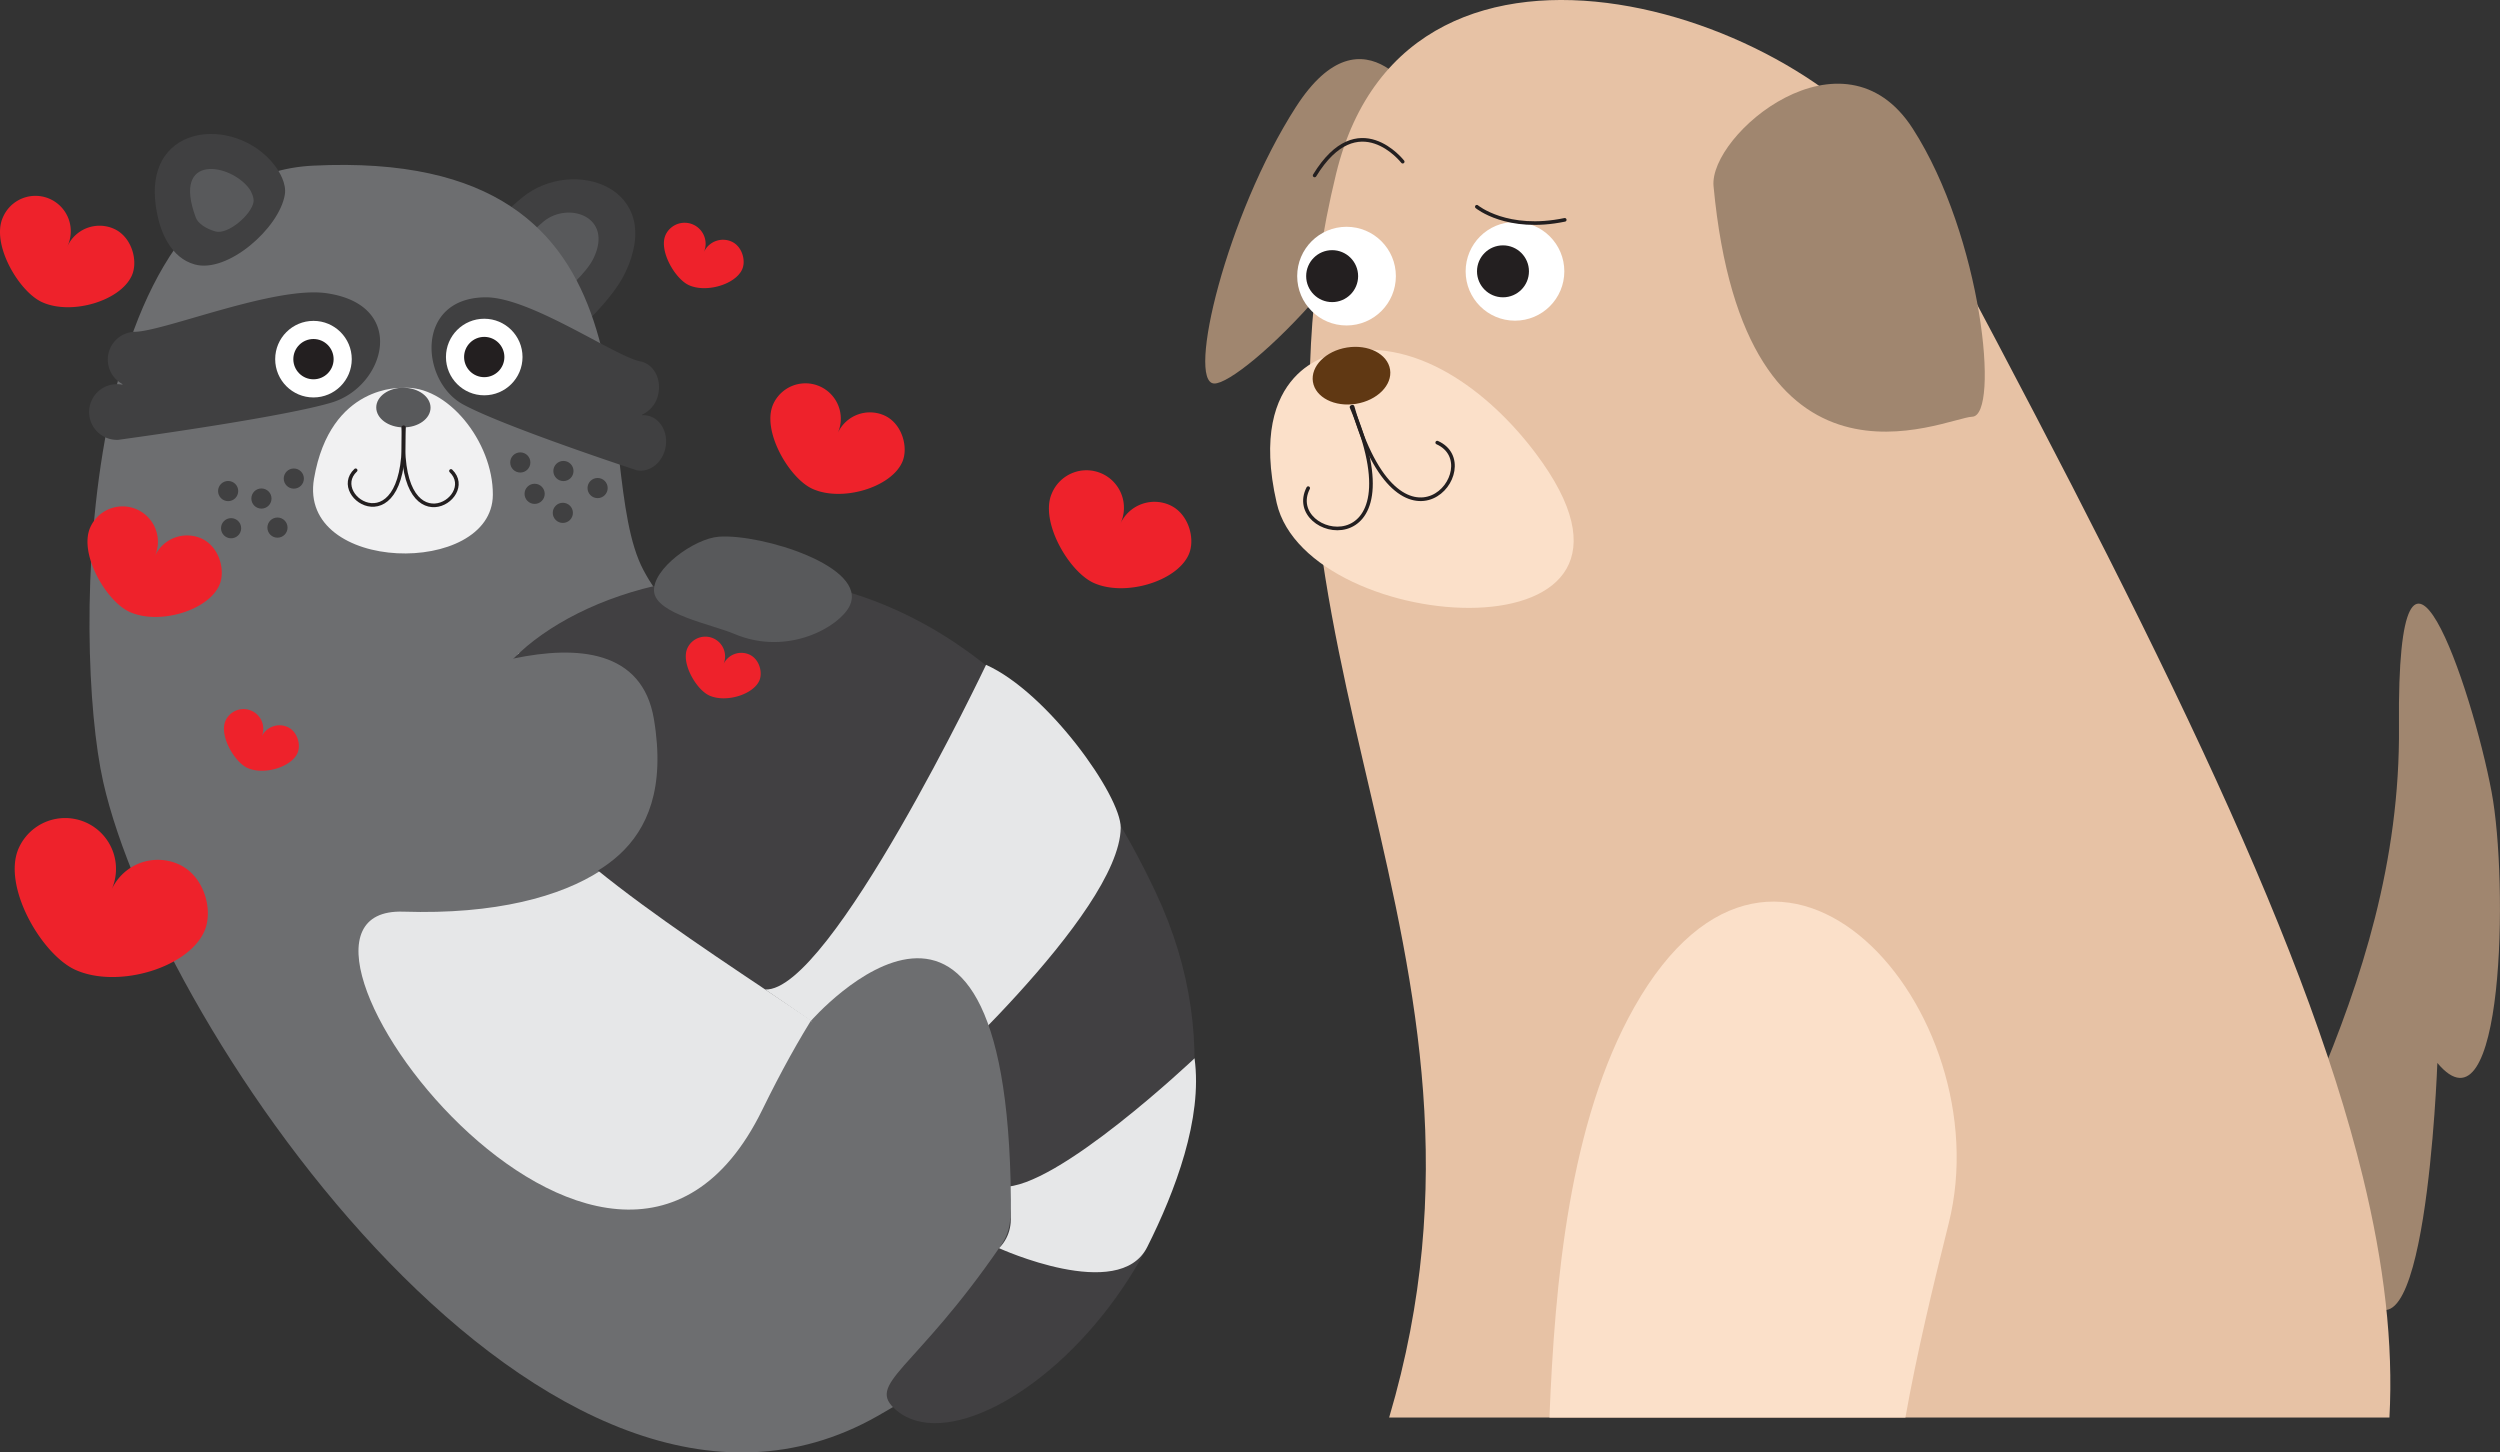 <svg xmlns="http://www.w3.org/2000/svg" viewBox="0 0 1381.14 802.42"><rect x="0" y="0" width="1381.14" height="802.42" fill="#333333" stroke="none"/><defs><style>.cls-1{fill:#404041;}.cls-2{fill:#58595b;}.cls-3{fill:#6d6e70;}.cls-4{fill:#fff;}.cls-5{fill:#231f20;}.cls-6{fill:#f1f1f2;}.cls-7{fill:none;stroke:#231f20;stroke-linecap:round;stroke-linejoin:round;stroke-width:2px;}.cls-8{fill:#e6e7e8;}.cls-9{fill:#414042;}.cls-10{fill:#ee222b;}.cls-11{fill:#a0866f;}.cls-12{fill:#e7c2a5;}.cls-13{fill:#fbe0c9;}.cls-14{fill:#603813;}</style></defs><g id="Layer_2" data-name="Layer 2"><g id="Layer_4" data-name="Layer 4"><path class="cls-1" d="M323.38,178.61c9.71-9.6,17.79-19.12,21.91-27.68,22.83-47.49-28.7-64.6-56.54-42-3.35,2.72-7.39,6.36-11.91,10.63"/><path class="cls-2" d="M317.28,156.1c4.72-4.67,8.65-9.29,10.65-13.46C339,119.57,314,111.26,300.45,122.26c-1.62,1.32-3.59,3.09-5.78,5.17"/><path class="cls-3" d="M355.55,315.11c-31.46-59,18.88-233.59-182.65-223.59C41.66,98,39.91,356,57,431.91,88.23,570.76,304.7,884.5,484.74,782.33,790.07,609.06,415,426.56,355.55,315.11Z"/><path class="cls-1" d="M157.36,107.51c1-6.14-3-12.67-5.59-16.1C130,62.93,75.85,67.59,87,119.08c2,9.28,7.38,23.33,20.53,27C125.63,151.22,154.33,126.05,157.36,107.51Z"/><path class="cls-2" d="M140.06,111.59c.38-2.32-1.24-5.8-2.19-7.13-10.11-14.1-43.14-20.31-29.7,15.74,1.26,3.38,5.88,6.26,10.87,7.67C125.9,129.8,138.91,118.63,140.06,111.59Z"/><path class="cls-1" d="M183.27,222.37c-24.84,7.48-98.06,17.87-114.79,20.18L65.3,243,65,243a15.38,15.38,0,1,1-.77-30.76,14.61,14.61,0,0,1,3.39.29l0-.37a15.35,15.35,0,0,1,7-28.86c16.5-.39,77.32-25.47,105.89-21.3C225.51,168.59,212.86,213.45,183.27,222.37Z"/><path class="cls-1" d="M255.73,223.37c19.67,10.76,79.58,31,93.28,35.51l2.61.88.21.06c7.13,1.37,14.24-4.27,15.84-12.62s-2.91-16.22-10-17.59a10.59,10.59,0,0,0-2.91-.18l0-.38a15.89,15.89,0,0,0,9-11.81c1.6-8.35-2.89-16.23-10-17.59-13.83-2.63-60.85-35.62-85.6-35.4C229.16,164.61,232.31,210.55,255.73,223.37Z"/><circle class="cls-4" cx="173.18" cy="198.42" r="21.15"/><circle class="cls-5" cx="173.18" cy="198.42" r="11.13"/><circle class="cls-4" cx="267.52" cy="197.24" r="21.15"/><circle class="cls-5" cx="267.52" cy="197.24" r="11.13"/><path class="cls-6" d="M222.32,214.32s-39.84-2.43-48.84,50.13,98.5,54.34,98.8,8.93C272.47,244,246.81,212.18,222.32,214.32Z"/><ellipse class="cls-2" cx="222.85" cy="225.15" rx="10.95" ry="15" transform="translate(-3.88 446.4) rotate(-89.59)"/><path class="cls-7" d="M196.48,259.8c-15.94,14.94,30.07,44,26.29-23.7"/><path class="cls-7" d="M249.14,260.17c15.73,15.16-30.69,43.55-25.95-24.06"/><circle class="cls-1" cx="126.04" cy="271.29" r="5.57"/><circle class="cls-1" cx="162.32" cy="264.39" r="5.57"/><circle class="cls-1" cx="153.29" cy="291.48" r="5.57"/><circle class="cls-1" cx="127.67" cy="291.82" r="5.57"/><circle class="cls-1" cx="144.43" cy="275.42" r="5.57"/><circle class="cls-1" cx="287.44" cy="255.49" r="5.57"/><circle class="cls-1" cx="311.27" cy="260.21" r="5.57"/><circle class="cls-1" cx="295.36" cy="272.82" r="5.57"/><circle class="cls-1" cx="310.94" cy="283.33" r="5.57"/><circle class="cls-1" cx="330.15" cy="269.63" r="5.57"/><path class="cls-8" d="M285.57,361.69s43.88-18.9,71.65,71.1C366.65,463.37,325,507,222.77,503.65c-96.39-3.12,114.37,281.06,198.34,109.52S549.77,510.8,549.77,510.8c4.44-9.35-146.86-127.93-166.68-163.54C362,309.3,285.57,361.69,285.57,361.69Z"/><path class="cls-9" d="M495.31,779.2c50.42,42.33,225-113,143.11-286.36-132-279.58-388.24-155.35-371.12-88.69C292.6,502.59,601.11,617.79,553,688S477.55,764.28,495.31,779.2Z"/><path class="cls-2" d="M469.37,334.77c-5.45,11.26-33.93,28.06-63.73,15.42-12.52-5.31-43.16-10.91-44.29-23.37s22.24-29.34,35.81-30.32C420.46,294.8,479.9,313,469.37,334.77Z"/><path class="cls-3" d="M216.26,387.81s132.14-67.29,145,9.48S320.52,486.92,292,497.1"/><path class="cls-8" d="M544.75,367.29S458.57,548.48,422.69,546.64c0,0,78.2,53.17,83.14,58.75,0,0,112.73-100.56,113.32-148.07C619.37,439.72,578.7,382.42,544.75,367.29Z"/><path class="cls-8" d="M659.93,584.67s-76.64,72.67-106.16,70.94c0,0,11.7,20.18-1.84,33.95,0,0,66.33,30.31,81.84-.59S664.49,617.91,659.93,584.67Z"/><path class="cls-3" d="M448,564s112-128.41,110.49,109.5"/><path class="cls-10" d="M462.79,239.33a19.53,19.53,0,1,0-35.62-16.05c-6.57,14.57,8.79,41,21.75,46.81,16.19,7.3,43.16-.68,49.49-14.71,3.64-8.1,0-21.41-9.79-25.84a19.53,19.53,0,0,0-25.83,9.79"/><path class="cls-10" d="M37.19,136.16a19.53,19.53,0,1,0-35.62-16c-6.57,14.57,8.8,41,21.76,46.81,16.19,7.3,43.16-.68,49.48-14.71,3.65-8.09,0-21.4-9.79-25.83a19.52,19.52,0,0,0-25.83,9.78"/><path class="cls-10" d="M85.52,307.32A19.53,19.53,0,1,0,49.9,291.27c-6.57,14.57,8.8,41,21.76,46.81,16.19,7.3,43.16-.68,49.48-14.71,3.65-8.1,0-21.4-9.78-25.84a19.54,19.54,0,0,0-25.84,9.79"/><path class="cls-10" d="M144.48,407.15a10.9,10.9,0,0,0-19.88-9c-3.66,8.13,4.91,22.86,12.14,26.12,9,4.07,24.08-.38,27.61-8.21,2-4.52,0-11.94-5.46-14.41a10.89,10.89,0,0,0-14.41,5.46"/><path class="cls-10" d="M388.86,139.29a11.6,11.6,0,0,0-21.15-9.53c-3.9,8.65,5.23,24.33,12.92,27.8,9.61,4.33,25.63-.41,29.38-8.74,2.17-4.81,0-12.71-5.81-15.34a11.6,11.6,0,0,0-15.34,5.81"/><path class="cls-10" d="M399.61,367.13a10.9,10.9,0,1,0-19.87-9c-3.66,8.13,4.91,22.86,12.14,26.12,9,4.07,24.08-.38,27.61-8.21,2-4.52,0-11.94-5.46-14.41a10.9,10.9,0,0,0-14.42,5.46"/><path class="cls-10" d="M618.92,289.42a20.71,20.71,0,1,0-37.76-17c-7,15.44,9.32,43.43,23.06,49.62,17.17,7.74,45.76-.72,52.46-15.59,3.87-8.58.05-22.69-10.37-27.39a20.71,20.71,0,0,0-27.39,10.37"/><path class="cls-10" d="M61.61,491.57a28.09,28.09,0,1,0-51.23-23.08C.94,489.44,23,527.41,41.67,535.81c23.29,10.49,62.07-1,71.16-21.16,5.25-11.64.08-30.78-14.07-37.15a28.08,28.08,0,0,0-37.15,14.07"/></g><g id="Layer_3" data-name="Layer 3"><path class="cls-11" d="M1346.53,587.23s-6.73,188.34-43.44,122.59c0,0-.15,15.07-1.73,35.3h-81.52c.33-1.68.68-3.13,1-4.34,11.91-41,36.74-87.58,59.2-140.94,24.39-57.88,46-123.68,45.29-198.79-1.3-144.36,40.34-21.25,51.16,36.43C1385.88,487.28,1383.35,631.29,1346.53,587.23Z"/><path class="cls-11" d="M785.77,59.16s-31.53-59.64-69.87,0-60.49,152.05-45.15,152.71S773.84,129,785.77,59.16Z"/><path class="cls-12" d="M1320.06,783.13H767.44c76.58-258.85-93-426.21-29.28-687.22,40.27-165.1,269.5-85.84,318.56,5.65,128.06,238.83,215.26,411.7,248.65,548.63C1317.17,698.55,1322.26,742.42,1320.06,783.13Z"/><circle class="cls-4" cx="743.9" cy="152.55" r="27.26"/><circle class="cls-5" cx="735.95" cy="152.55" r="14.35"/><circle class="cls-4" cx="836.96" cy="149.9" r="27.26"/><circle class="cls-5" cx="830.33" cy="149.9" r="14.35"/><path class="cls-13" d="M737.15,195.71s-48.95,7.66-31.82,82.21,230.72,88.84,143-27.58C823,216.66,780.91,183.77,737.15,195.71Z"/><ellipse class="cls-14" cx="744.31" cy="208.51" rx="21.52" ry="15.71" transform="matrix(0.99, -0.16, 0.16, 0.99, -23.59, 120.21)"/><path class="cls-7" d="M722.72,269.67c-14.24,27.93,62,44.69,23.92-44.78"/><path class="cls-7" d="M794,244.52c28.61,12.79-20.19,73.71-46.75-19.83"/><path class="cls-13" d="M1076.61,675.72c-8.61,34.42-17.65,71.91-23.95,107.41H856C859,708,867,619.79,902.9,556.38,982.46,415.82,1105.78,559,1076.61,675.72Z"/><path class="cls-11" d="M946.66,102.89c-2.69-28.52,71.72-91.47,110.06-31.83s48.22,158.51,32.88,159.16S963.9,285.88,946.66,102.89Z"/><path class="cls-7" d="M815.88,114.21s16.75,13.87,48.57,7.24"/><path class="cls-7" d="M774.93,89.33s-24.59-31.69-48.66,7.61"/></g></g></svg>